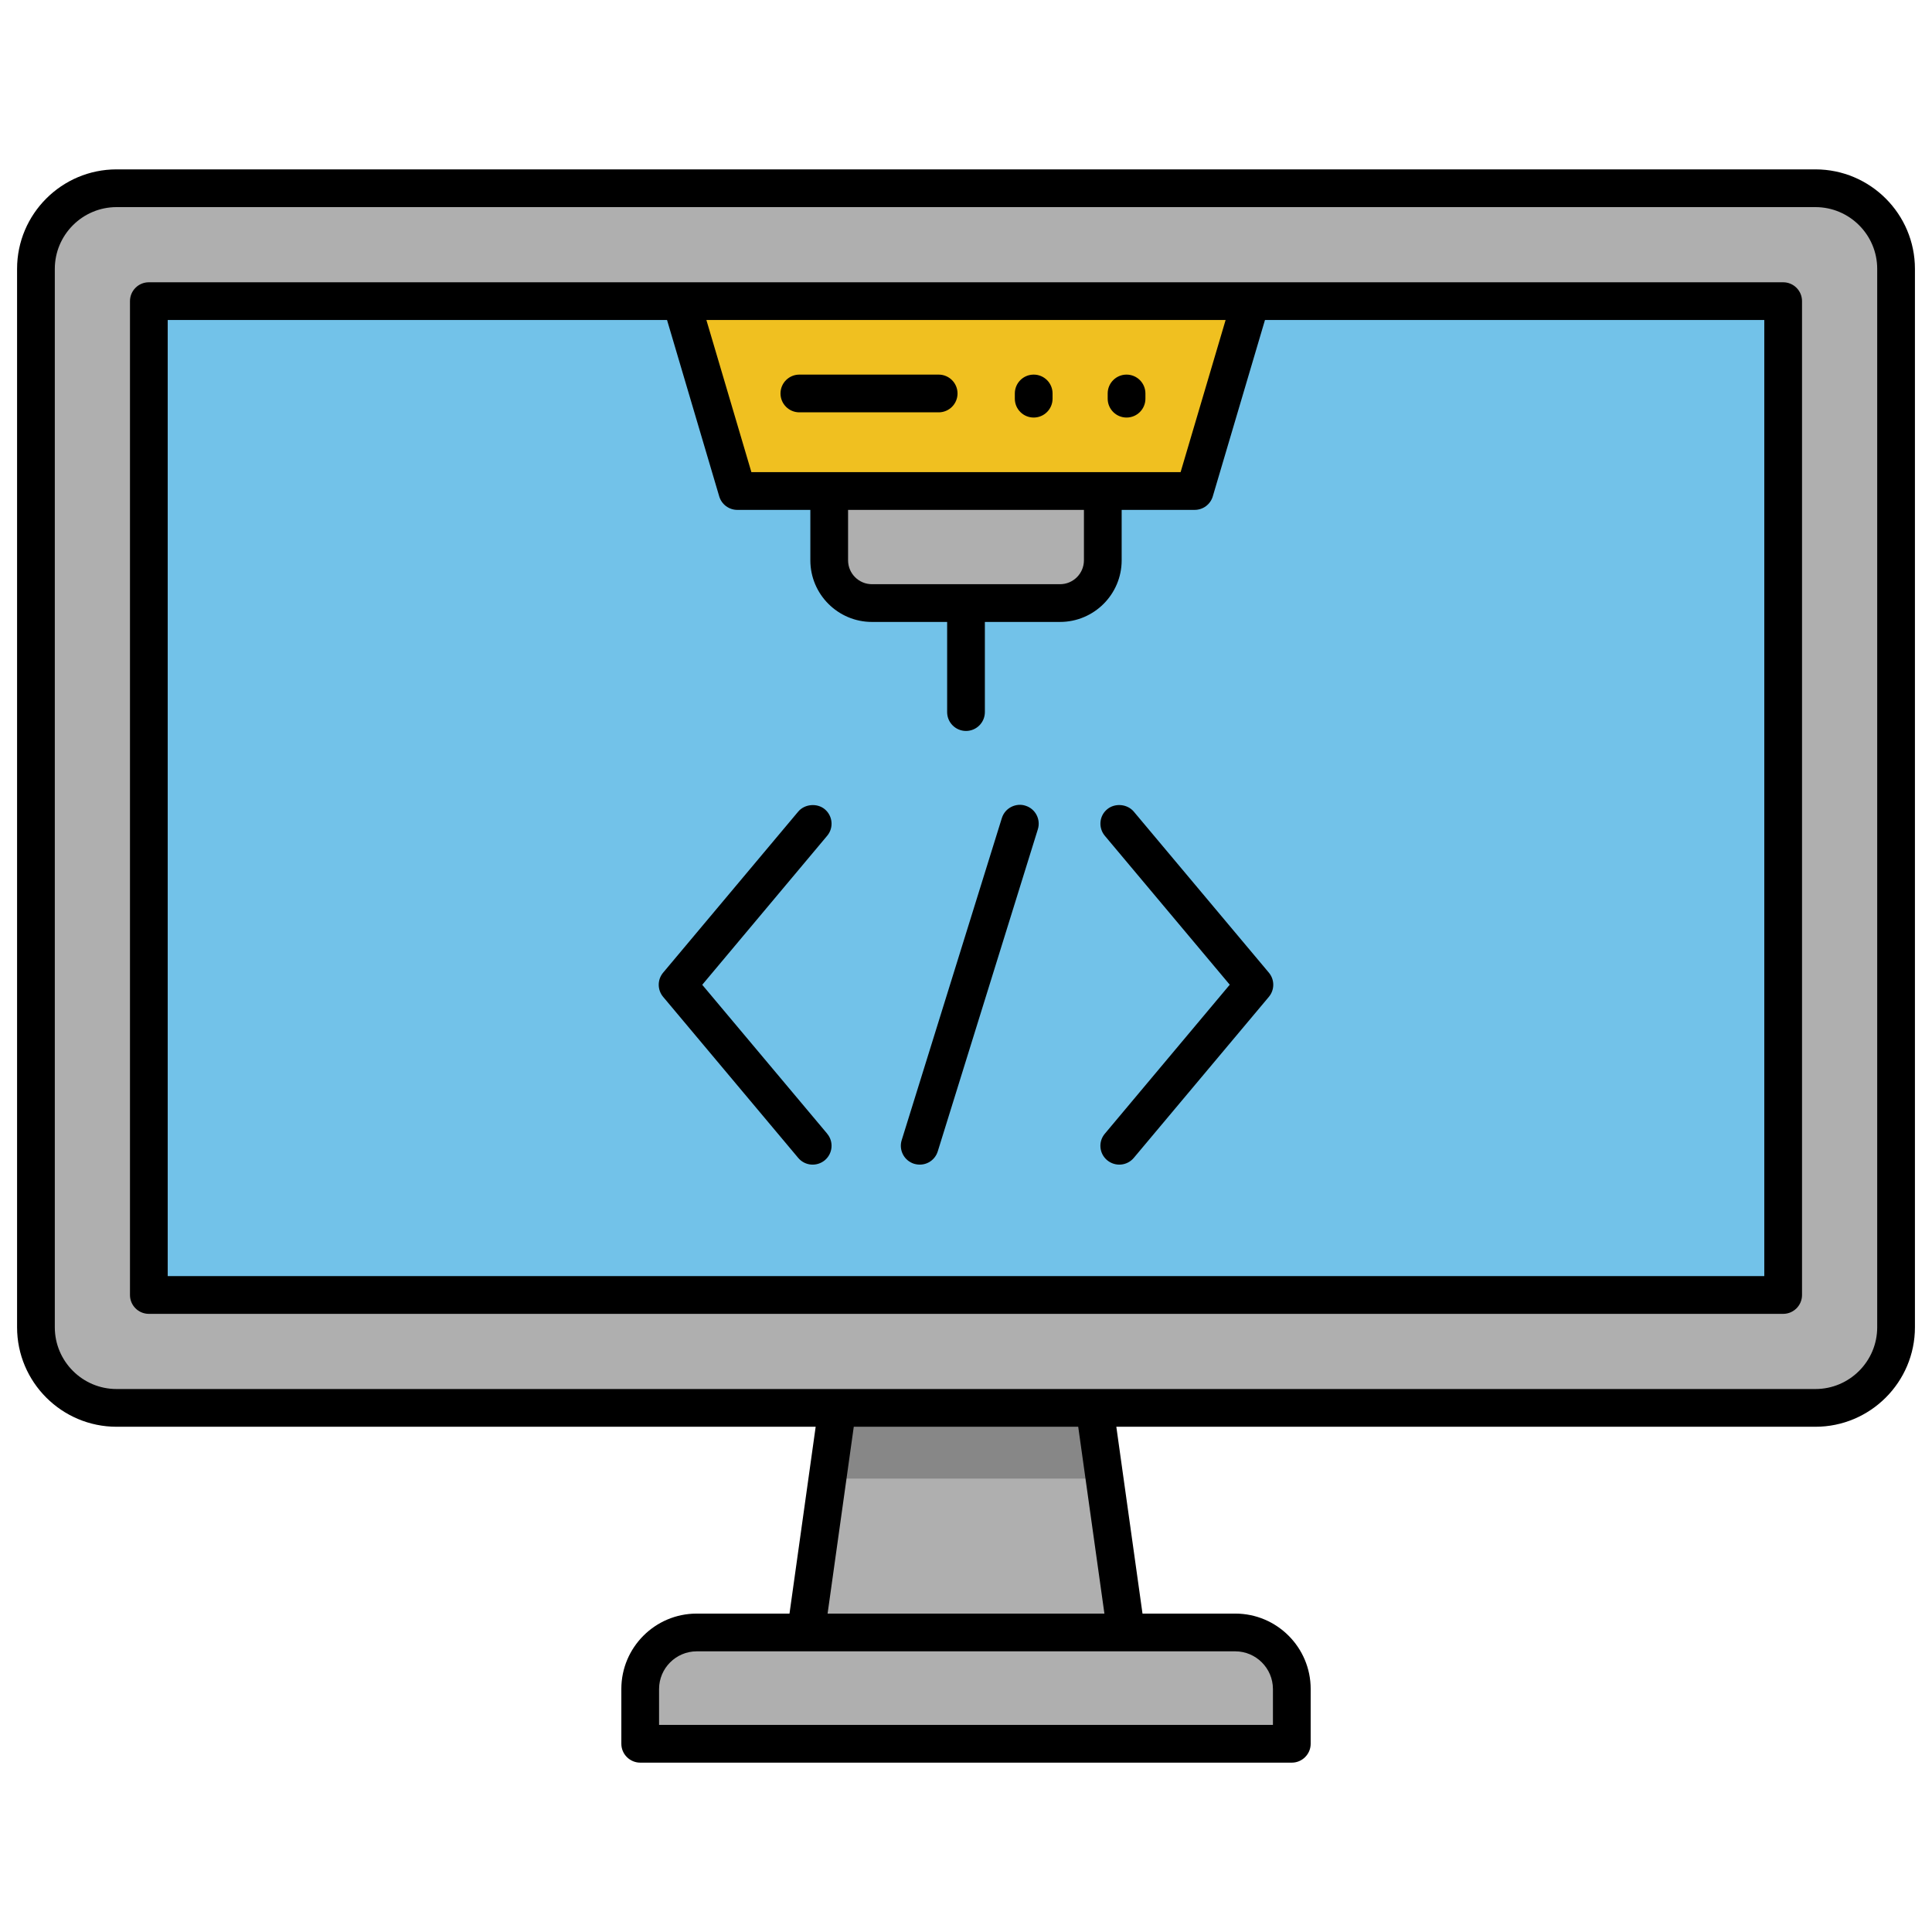 <?xml version="1.0" encoding="utf-8"?>
<!-- Generator: Adobe Illustrator 24.0.0, SVG Export Plug-In . SVG Version: 6.00 Build 0)  -->
<svg version="1.1" id="Layer_1" xmlns="http://www.w3.org/2000/svg" xmlns:xlink="http://www.w3.org/1999/xlink" x="0px" y="0px"
	 viewBox="0 0 256 256" style="enable-background:new 0 0 256 256;" xml:space="preserve">
<style type="text/css">
	.st0{fill:#FC5D3D;}
	.st1{fill:#AFAFAF;}
	.st2{fill:#72C2E9;}
	.st3{fill:#FFFFFF;}
	.st4{fill:#EFEFEF;}
	.st5{fill:#878787;}
	.st6{fill:#F0C020;}
	.st7{fill:#F8E5B0;}
	.st8{fill:#B34F33;}
	.st9{fill:#FFCBC3;}
	.st10{fill:#FFB69F;}
	.st11{fill:#C5E5FE;}
	.st12{fill:#13BF6D;}
	.st13{fill:#F9E5AF;}
	.st14{fill:#7A7380;}
	.st15{fill:#72C1E8;}
	.st16{fill:#C5E5FF;}
	.st17{fill:#FFCBC2;}
	.st18{fill:#6E6D6C;}
	.st19{fill:#F2E1D7;}
	.st20{fill:#7D7B79;}
	.st21{fill:#D6C0B3;}
	.st22{fill:#76FFBB;}
	.st23{fill:#CF941C;}
	.st24{fill:#7C7B7A;}
	.st25{fill:#FEB69F;}
	.st26{fill:#E8A61E;}
	.st27{fill:#EFF0F0;}
	.st28{fill:#EDC21D;}
	.st29{fill:#4BA5C8;}
	.st30{fill:#E8A61F;}
	.st31{fill:#823A26;}
	.st32{fill:#4C4944;}
	.st33{fill:#4C4945;}
</style>
<g>
	<path class="st1" d="M240.552,24.943H15.448c-5.901,0-10.685,4.784-10.685,10.685v140.239c0,5.901,4.784,10.685,10.685,10.685
		h225.104c5.901,0,10.685-4.784,10.685-10.685V35.628C251.237,29.727,246.453,24.943,240.552,24.943z"/>
	
		<rect x="62.155" y="-2.53" transform="matrix(-1.836970e-16 1 -1 -1.836970e-16 233.748 -22.252)" class="st2" width="131.69" height="216.555"/>
	<polygon class="st6" points="158.304,65.061 97.696,65.061 90.253,39.903 165.747,39.903 	"/>
	<path class="st1" d="M146.126,65.061h-36.251v9.184c0,3.128,2.536,5.664,5.664,5.664h24.923c3.128,0,5.664-2.536,5.664-5.664
		V65.061z"/>
	<polygon class="st1" points="149.21,216.314 106.79,216.314 109.643,195.916 110.957,186.555 145.043,186.555 146.357,195.916 	"/>
	<polygon class="st5" points="146.357,195.916 109.643,195.916 110.957,186.555 145.043,186.555 	"/>
	<path class="st1" d="M171.169,223.791v7.266H84.831v-7.266c0-4.125,3.345-7.48,7.48-7.48h71.378
		C167.824,216.311,171.169,219.666,171.169,223.791z"/>
	<path d="M136.97,55.327c1.381,0,2.5-1.119,2.5-2.5v-0.69c0-1.381-1.119-2.5-2.5-2.5s-2.5,1.119-2.5,2.5v0.69
		C134.47,54.208,135.589,55.327,136.97,55.327z"/>
	<path d="M149.274,55.327c1.381,0,2.5-1.119,2.5-2.5v-0.69c0-1.381-1.119-2.5-2.5-2.5s-2.5,1.119-2.5,2.5v0.69
		C146.774,54.208,147.894,55.327,149.274,55.327z"/>
	<path d="M105.921,54.637h18.457c1.381,0,2.5-1.119,2.5-2.5s-1.119-2.5-2.5-2.5h-18.457c-1.381,0-2.5,1.119-2.5,2.5
		S104.54,54.637,105.921,54.637z"/>
	<path d="M19.723,174.093h216.555c1.381,0,2.5-1.119,2.5-2.5V39.903c0-1.381-1.119-2.5-2.5-2.5c-11.252,0-206.343,0-216.555,0
		c-1.381,0-2.5,1.119-2.5,2.5v131.69C17.223,172.974,18.342,174.093,19.723,174.093z M162.4,42.403l-5.964,20.158
		c-6.85,0-50.147,0-56.873,0L93.6,42.403H162.4z M115.539,77.409c-1.745,0-3.165-1.419-3.165-3.164v-6.684h31.252v6.684
		c0,1.745-1.42,3.164-3.165,3.164H115.539z M22.223,42.403h66.163l6.914,23.368c0.314,1.062,1.29,1.791,2.397,1.791h9.678v6.684
		c0,4.501,3.663,8.164,8.165,8.164h9.961v11.944c0,1.381,1.119,2.5,2.5,2.5s2.5-1.119,2.5-2.5V82.409h9.961
		c4.502,0,8.165-3.663,8.165-8.164v-6.684h9.678c1.107,0,2.083-0.729,2.397-1.791l6.914-23.368h66.163v126.69H22.223V42.403z"/>
	<path d="M109.29,107.23c-1.021-0.85-2.67-0.7-3.521,0.31L87.87,128.88c-0.78,0.93-0.78,2.28,0,3.21l17.899,21.34
		c0.894,1.061,2.456,1.185,3.521,0.31c1.06-0.89,1.2-2.47,0.31-3.52c0-0.01,0-0.01,0-0.01l-16.55-19.72l16.55-19.74
		C110.49,109.7,110.35,108.12,109.29,107.23z"/>
	<path d="M150.229,107.54c-0.859-1.02-2.5-1.16-3.52-0.31c-1.086,0.896-1.183,2.483-0.311,3.52l16.551,19.73l-16.551,19.74
		c-0.913,1.084-0.734,2.658,0.311,3.52c1.085,0.892,2.647,0.727,3.52-0.31l17.9-21.34c0.78-0.93,0.78-2.28,0-3.21L150.229,107.54z"
		/>
	<path d="M135.88,106.76c-1.188-0.396-2.684,0.224-3.13,1.64l-13.271,42.68c-0.41,1.32,0.33,2.72,1.65,3.13
		c1.401,0.407,2.732-0.372,3.13-1.65l13.26-42.67C137.93,108.57,137.2,107.17,135.88,106.76z"/>
	<path d="M15.448,189.053h92.633l-3.469,24.757H92.31c-5.5,0-9.979,4.48-9.979,9.98v7.27c0,1.398,1.154,2.5,2.5,2.5h86.34
		c1.369,0,2.5-1.12,2.5-2.5v-7.27c0-5.5-4.48-9.98-9.98-9.98h-12.303l-3.469-24.757h92.634c7.271,0,13.186-5.915,13.186-13.186
		V35.628c0-7.27-5.915-13.185-13.186-13.185H15.448c-7.271,0-13.186,5.915-13.186,13.185v140.239
		C2.263,183.138,8.178,189.053,15.448,189.053z M168.67,223.79v4.77H87.33v-4.77c0.01-2.74,2.239-4.97,4.979-4.98
		c15.022,0,56.38,0,71.38,0C166.43,218.82,168.66,221.05,168.67,223.79z M146.34,213.81h-36.68l3.469-24.757h29.741L146.34,213.81z
		 M7.263,35.628c0-4.513,3.672-8.185,8.186-8.185h225.104c4.514,0,8.186,3.672,8.186,8.185v140.239c0,4.514-3.672,8.186-8.186,8.186
		H15.448c-4.514,0-8.186-3.672-8.186-8.186V35.628z"/>
</g>
</svg>
